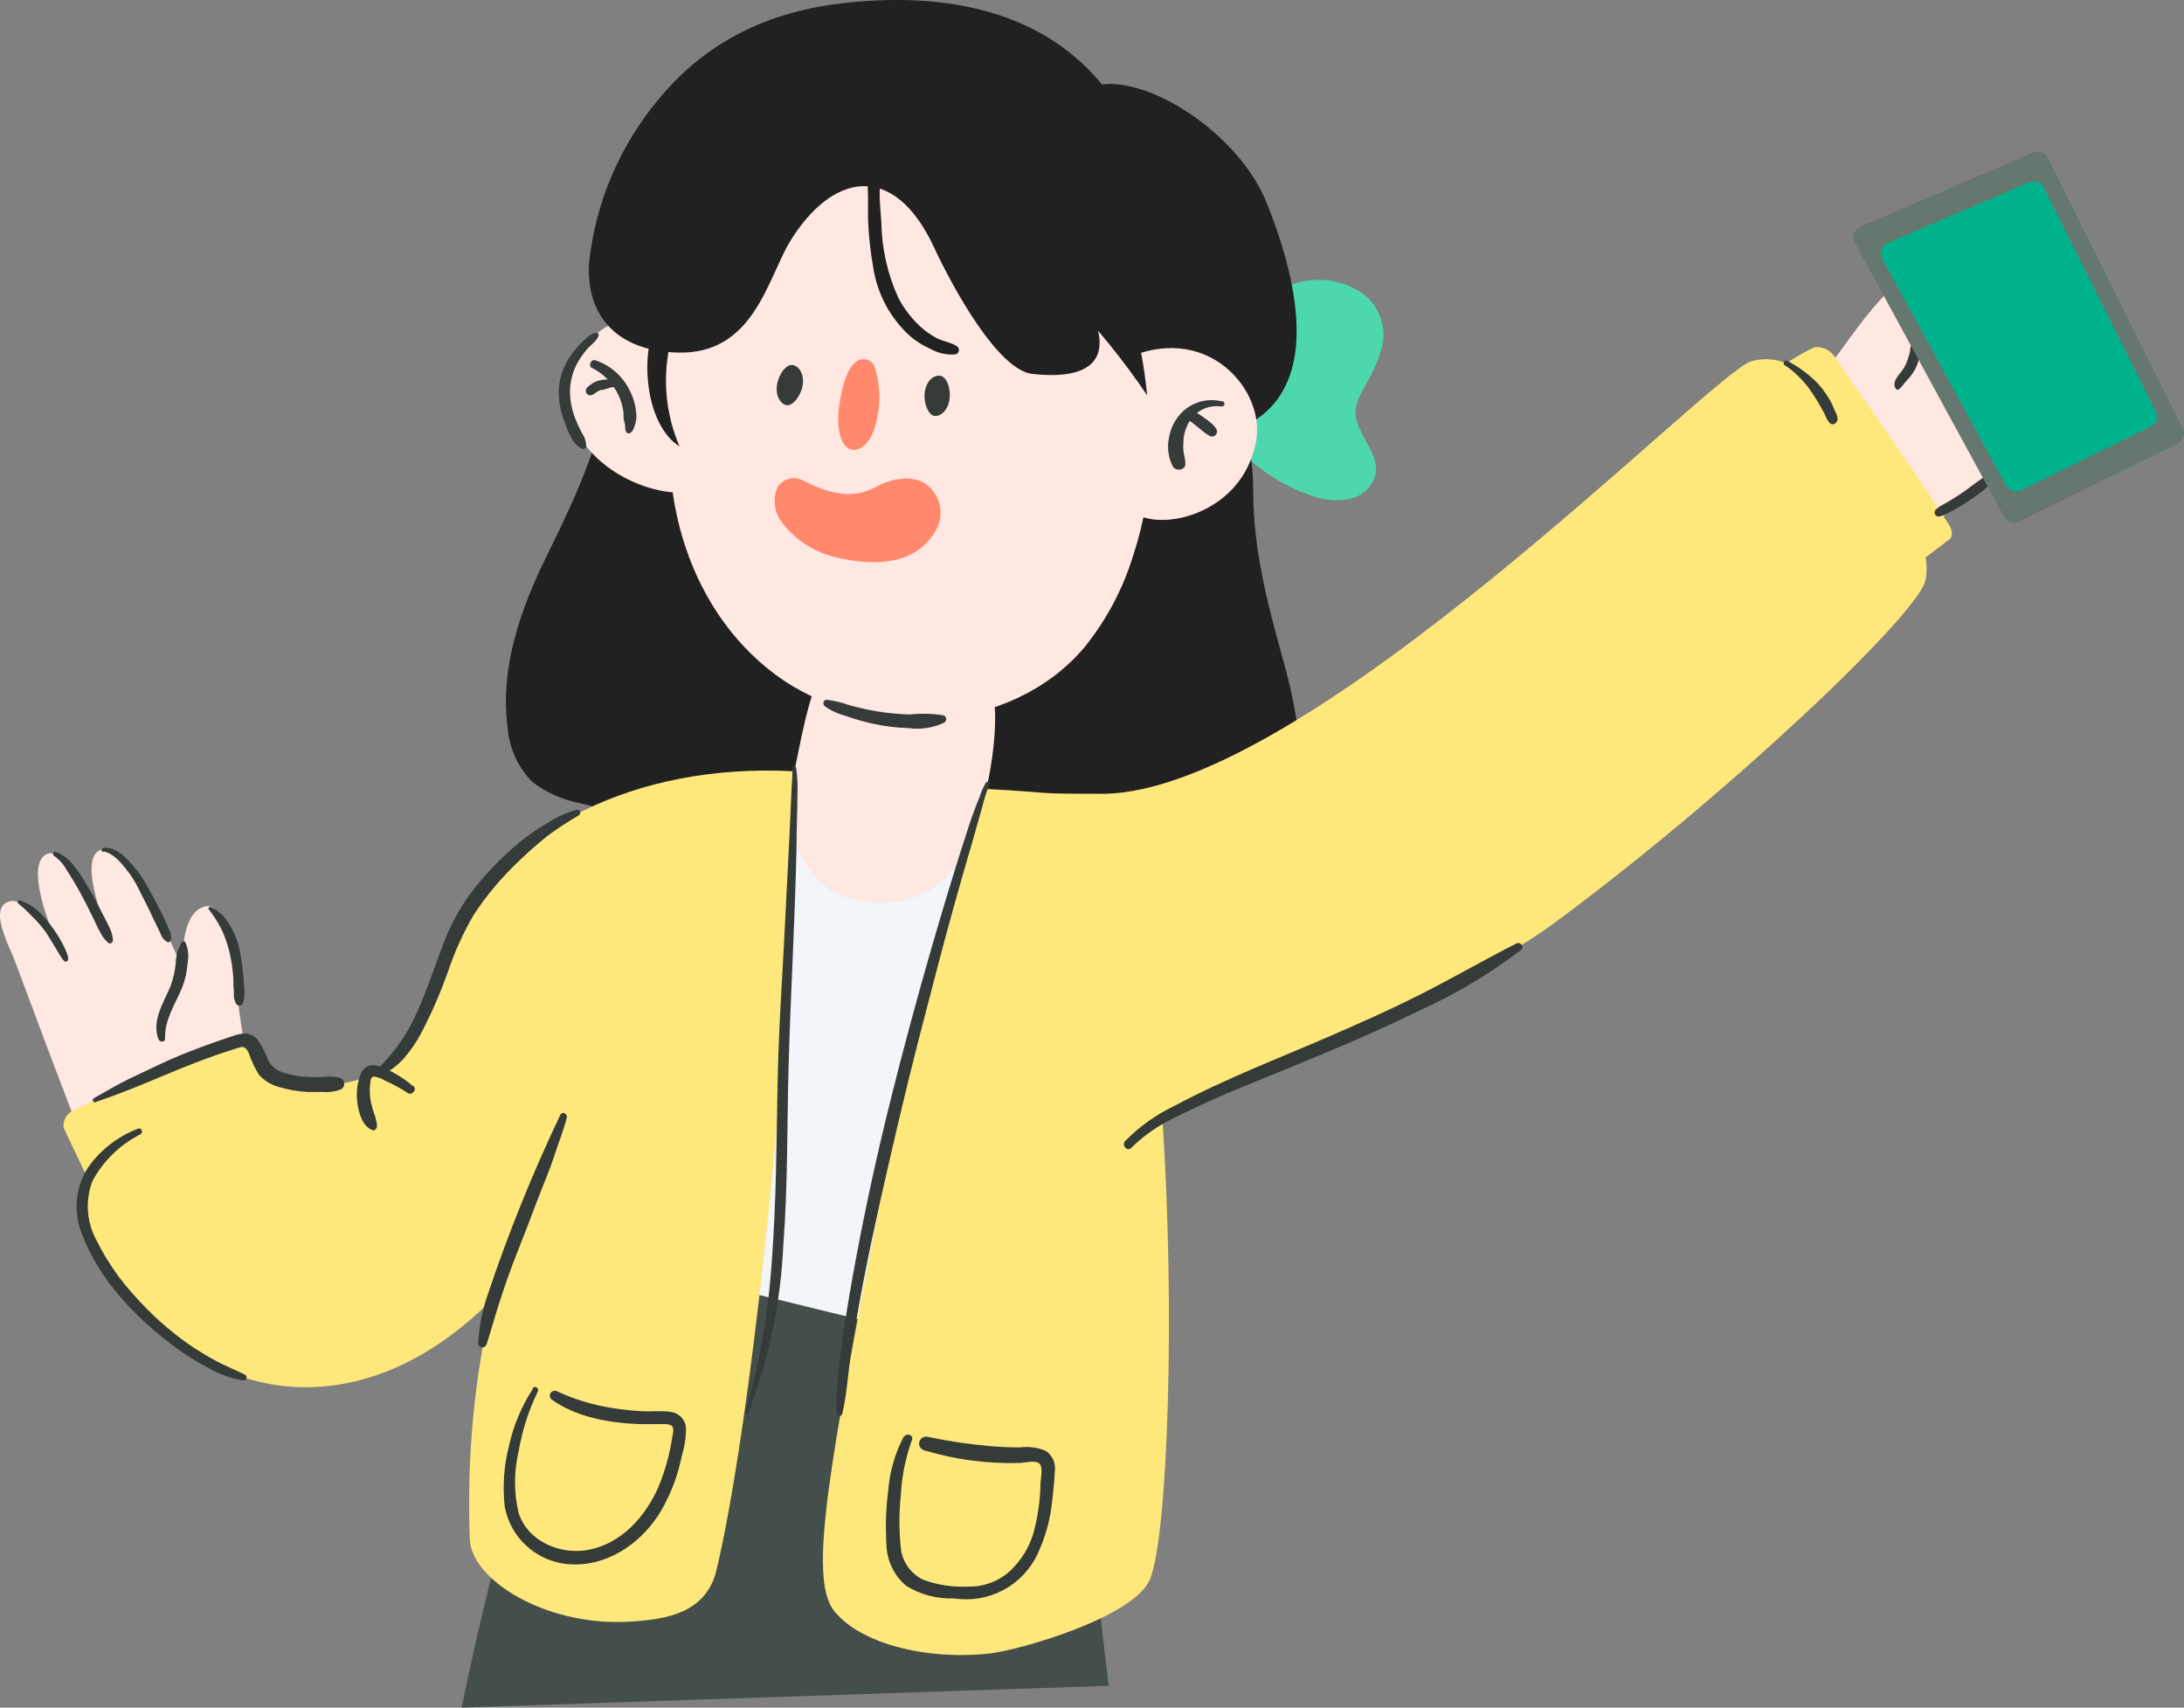 <svg width="165" height="129" viewBox="0 0 165 129" fill="none" xmlns="http://www.w3.org/2000/svg">
<rect x="0" y="0" width="165" height="129" fill="#808080" stroke="none"/>
<g clip-path="url(#clip0)">
<path d="M45.937 29.704C45.087 34.128 43.309 37.934 41.318 41.968C39.327 46.003 37.754 50.468 38.349 54.926C38.456 56.462 39.1 57.913 40.17 59.028C41.219 59.852 42.454 60.413 43.768 60.66C49.187 62.098 54.963 63.02 60.365 61.506C61.147 61.366 61.858 60.967 62.381 60.373C62.671 59.877 62.864 59.332 62.951 58.766C63.521 56.313 64.84 54.097 65.597 51.686C66.707 47.922 66.518 43.897 65.061 40.251C63.59 36.622 61.184 33.443 58.085 31.032C55.295 28.816 52.904 25.289 49.34 24.925C47.97 24.782 46.703 25.712 45.937 29.704Z" fill="#212121"/>
<path d="M84.636 63.579L53.668 60.723L48.84 112.466L79.808 115.323L84.636 63.579Z" fill="#F2F5F9"/>
<path d="M44.687 94.729L80.697 103.542C81.888 111.754 82.874 119.612 83.759 127.351L34.878 129C37.254 117.342 40.533 105.884 44.687 94.729Z" fill="#444E4A"/>
<path d="M128.905 38.593C130.105 37.401 137.506 28.622 139.113 26.414C140.168 24.951 143.682 19.944 144.949 20.976C146.217 22.008 145.213 24.308 144.252 25.932C146.71 24.181 152.172 19.698 153.839 20.967C155.506 22.236 151.151 25.721 150.096 26.735C151.797 25.594 156.365 22.117 157.403 23.352C158.662 24.816 154.315 28.427 152.299 29.721C154.29 28.503 157.454 26.668 158.339 28.114C158.952 29.104 157.157 30.423 155.957 31.328C154.409 32.495 139.922 45.191 135.541 47.567L128.905 38.593Z" fill="#FFE7E2"/>
<path d="M20.936 91.65C20.476 90.017 18.332 78.769 18.035 76.07C17.839 74.286 17.227 68.204 15.61 68.458C13.994 68.712 13.747 71.241 13.79 73.119C12.505 70.404 9.936 63.815 7.835 64.136C5.734 64.458 7.835 69.592 8.269 70.987C7.35 69.186 5.104 63.942 3.598 64.492C1.778 65.16 3.786 70.412 4.942 72.543C3.803 70.513 1.94 67.376 0.459 68.204C-0.561 68.771 0.349 70.801 0.953 72.171C1.701 73.939 8.133 92.056 10.77 96.251L20.936 91.65Z" fill="#FFE7E2"/>
<path d="M98.68 21.212C99.902 21.017 101.156 21.209 102.261 21.762C103.016 22.114 103.639 22.695 104.039 23.422C104.44 24.149 104.598 24.983 104.49 25.805C104.039 28.258 102.508 29.662 102.415 30.964C102.279 32.656 104.21 34.094 103.929 35.785C103.82 36.251 103.581 36.677 103.239 37.014C102.898 37.351 102.467 37.584 101.998 37.688C101.051 37.878 100.07 37.801 99.165 37.468C94.665 36.056 88.821 30.778 91.441 24.909C92.283 23.006 97.166 21.517 98.68 21.212Z" fill="#4CD8AC"/>
<path d="M94.673 36.978C94.673 41.469 95.737 45.546 96.945 49.876C98.153 54.207 98.876 58.884 97.472 63.155C97.076 64.643 96.174 65.949 94.92 66.851C93.734 67.472 92.415 67.797 91.075 67.799C85.486 68.213 79.642 68.078 74.606 65.633C73.861 65.354 73.236 64.828 72.836 64.145C72.64 63.603 72.551 63.029 72.572 62.453C72.47 59.916 71.577 57.514 71.288 55.019C70.891 51.114 71.819 47.19 73.925 43.871C76.045 40.558 79.01 37.862 82.517 36.056C85.665 34.364 88.701 31.37 92.257 31.658C93.576 31.768 94.682 32.918 94.673 36.978Z" fill="#212121"/>
<path d="M82.44 15.224C78.85 10.716 71.186 7.612 64.959 9.304C58.732 10.995 54.334 16.671 51.348 27.911C49.178 36.183 51.688 45.842 58.578 50.959C65.469 56.076 76.367 55.467 81.913 48.92C83.602 46.834 84.867 44.441 85.639 41.875C88.855 32.14 86.022 19.69 82.44 15.224Z" fill="#FFE7E2"/>
<path d="M66.039 27.607C65.969 27.479 65.87 27.37 65.749 27.289C65.627 27.207 65.488 27.156 65.343 27.14C65.198 27.123 65.051 27.141 64.914 27.193C64.778 27.245 64.656 27.329 64.559 27.438C64.014 27.936 63.649 28.943 63.393 30.711C63.206 32.013 63.393 33.333 64.006 33.806C64.618 34.28 65.512 33.806 65.988 32.58C66.134 32.197 66.239 31.8 66.303 31.396C66.549 30.131 66.458 28.825 66.039 27.607Z" fill="#FF886D"/>
<path d="M52.819 24.587C51.118 24.156 45.784 22.43 43.572 27.268C41.02 32.867 46.788 37.012 51.118 37.215C50.928 35.044 50.948 32.861 51.178 30.694C51.469 28.599 52.02 26.547 52.819 24.587Z" fill="#FFE7E2"/>
<path d="M60.646 29.07C60.518 29.916 59.88 30.677 59.438 30.609C58.995 30.541 58.587 29.958 58.698 29.121C58.808 28.283 59.395 27.505 59.872 27.573C60.348 27.64 60.765 28.233 60.646 29.07Z" fill="#343B38"/>
<path d="M69.867 29.603C69.748 30.448 70.148 31.362 70.59 31.421C71.033 31.48 71.603 31.032 71.73 30.195C71.858 29.357 71.518 28.452 71.033 28.385C70.548 28.317 69.995 28.757 69.867 29.603Z" fill="#343B38"/>
<path d="M83.257 6.377C78.306 0.372 70.522 -0.575 63.521 0.262C57.192 1.015 52.896 3.721 49.816 7.426C46.85 10.941 45.002 15.254 44.508 19.817C44.253 23.521 46.278 26.482 51.16 26.634C56.911 26.828 57.966 21.111 59.667 18.269C62.832 13.084 67.502 12.103 70.565 18.683C72.037 21.847 75.431 27.987 78.008 28.249C81.573 28.647 83.589 27.666 82.959 24.985C85.137 27.54 87.074 30.289 88.744 33.197C99.522 33.197 99.395 24.486 95.677 15.275C93.661 10.293 87.187 5.921 83.257 6.377Z" fill="#212121"/>
<path d="M70.191 36.758C69.034 35.718 67.23 36.217 66.226 36.758C65.222 37.299 63.674 37.866 60.705 36.318C60.541 36.223 60.359 36.161 60.17 36.135C59.981 36.11 59.789 36.122 59.605 36.171C59.42 36.219 59.248 36.304 59.096 36.419C58.945 36.535 58.818 36.678 58.723 36.843C58.557 37.243 58.492 37.677 58.535 38.108C58.578 38.539 58.727 38.953 58.97 39.312C59.97 40.716 61.453 41.706 63.138 42.095C67.604 43.161 69.655 41.757 70.582 40.268C70.95 39.733 71.113 39.085 71.041 38.441C70.969 37.797 70.668 37.2 70.191 36.758Z" fill="#FF886D"/>
<path d="M62.245 50.68C61.088 52.041 60.399 56.6 59.821 59.188C58.91 63.248 61.42 66.877 63.547 67.646C66.779 68.873 71.449 68.323 73.449 63.248C74.759 59.95 75.711 54.131 74.861 51.796C74.197 49.91 71.024 49.259 68.395 49.073C66.456 48.954 63.41 49.31 62.245 50.68Z" fill="#FFE7E2"/>
<path d="M86.209 26.651C91.704 24.959 95.481 29.628 94.92 33.197C94.069 38.348 88.727 39.964 86.234 39.025C86.617 36.769 86.81 34.486 86.813 32.199C86.756 30.337 86.554 28.482 86.209 26.651Z" fill="#FFE7E2"/>
<path d="M34.827 69.829C32.139 74.963 30.786 84.207 21.897 81.357C15.142 79.208 1.608 84.917 8.133 95.464C15.006 106.561 27.324 108.151 37.201 98.137C35.82 104.105 35.248 110.229 35.499 116.347C35.695 119.426 41.233 122.775 47.256 122.521C50.888 122.369 53.092 121.616 54.002 119.087C54.002 119.087 56.265 111.238 58.663 85.501C60.008 71.123 60.016 58.267 60.016 58.267C47.698 57.607 38.468 62.885 34.827 69.829Z" fill="#FFE87B"/>
<path d="M143.316 37.976C140.177 33.933 137.319 25.983 132.35 27.277C129.382 28.046 98.799 59.831 83.342 59.967C77.549 59.967 80.093 59.899 74.529 59.603C74.529 59.603 70.633 69.025 66.473 90.829C62.721 110.443 61.029 119.163 63.002 121.675C64.976 124.187 70.02 125.431 74.742 124.915C77.056 124.661 85.733 122.158 86.89 119.282C88.242 115.899 88.804 98.831 87.8 84.283C87.8 84.571 109.263 75.749 117.387 69.752C130.487 60.11 144.924 46.383 145.46 43.854C145.919 41.748 144.617 39.684 143.316 37.976Z" fill="#FFE87B"/>
<path d="M144.736 42.67C144.362 42.949 143.605 42.772 142.984 42.239C139.08 38.715 135.366 34.988 131.857 31.074C131.508 30.694 131.151 30.229 131.228 30.026C131.381 29.611 136.51 26.329 137.182 26.22C137.475 26.207 137.765 26.274 138.023 26.413C138.28 26.551 138.496 26.756 138.646 27.006C141.546 31.235 144.303 35.109 147.212 39.583C147.535 40.082 147.561 40.573 147.212 40.792L144.736 42.67Z" fill="#FFE87B"/>
<path d="M4.806 85.197C4.77 84.915 4.83 84.629 4.977 84.385C5.123 84.141 5.348 83.954 5.615 83.852C9.589 81.906 13.684 80.211 17.873 78.777C18.281 78.633 18.724 78.506 18.919 78.667C19.705 80.845 20.274 83.094 20.621 85.383C20.57 85.629 20.443 85.854 20.256 86.024C20.07 86.194 19.834 86.301 19.583 86.33C15.329 87.117 12.777 90.094 8.286 90.779C8.088 90.844 7.872 90.834 7.681 90.751C7.49 90.668 7.335 90.519 7.248 90.331L4.806 85.197Z" fill="#FFE87B"/>
<path d="M53.202 20.485C52.095 20.824 51.121 21.495 50.412 22.405C49.227 24.351 48.718 26.631 48.966 28.892C49.187 31.176 50.131 32.994 51.331 33.713C50.387 31.506 50.092 29.078 50.48 26.71C50.744 24.816 52.36 21.754 53.228 20.485" fill="#212121"/>
<path d="M65.792 13.287C65.46 13.677 65.58 14.294 65.58 14.768C65.58 15.377 65.58 15.977 65.58 16.578C65.628 17.826 65.764 19.07 65.988 20.299C66.303 22.25 67.271 24.038 68.736 25.374C69.203 25.776 69.727 26.107 70.293 26.355C70.872 26.686 71.541 26.83 72.207 26.769C72.269 26.749 72.324 26.712 72.365 26.662C72.407 26.612 72.434 26.551 72.443 26.487C72.452 26.423 72.442 26.357 72.416 26.298C72.389 26.239 72.346 26.188 72.292 26.152C71.849 25.864 71.245 25.788 70.769 25.543C70.331 25.314 69.925 25.03 69.561 24.697C68.868 24.063 68.292 23.313 67.859 22.481C67.049 20.693 66.614 18.759 66.584 16.797C66.532 16.172 66.49 15.546 66.456 14.911C66.456 14.421 66.541 13.702 66.184 13.313C66.158 13.287 66.128 13.266 66.094 13.252C66.061 13.238 66.025 13.23 65.988 13.23C65.951 13.23 65.915 13.238 65.882 13.252C65.848 13.266 65.818 13.287 65.792 13.313V13.287Z" fill="#212121"/>
<path d="M62.219 53.285C62.702 53.647 63.251 53.912 63.836 54.063C64.563 54.325 65.308 54.538 66.065 54.697C66.904 54.875 67.758 54.977 68.617 55.002C69.545 55.136 70.493 54.991 71.339 54.587C71.389 54.557 71.429 54.513 71.454 54.46C71.48 54.407 71.49 54.349 71.483 54.291C71.475 54.233 71.452 54.178 71.414 54.133C71.376 54.088 71.327 54.055 71.271 54.038C70.427 53.906 69.568 53.886 68.719 53.978C67.883 53.952 67.051 53.87 66.226 53.733C65.529 53.615 64.831 53.454 64.151 53.268C63.601 53.068 63.03 52.932 62.449 52.862C62.401 52.864 62.354 52.88 62.315 52.907C62.275 52.935 62.244 52.973 62.225 53.017C62.206 53.062 62.201 53.11 62.209 53.157C62.217 53.205 62.238 53.249 62.27 53.285H62.219Z" fill="#343B38"/>
<path d="M31.186 82.042C30.579 81.519 29.901 81.087 29.17 80.756C28.811 80.538 28.39 80.443 27.971 80.485C27.797 80.535 27.639 80.625 27.508 80.749C27.378 80.873 27.28 81.026 27.222 81.196C26.975 81.878 26.899 82.609 27.001 83.327C27.095 84.046 27.375 85.087 28.132 85.374C28.311 85.442 28.464 85.264 28.481 85.103C28.479 84.941 28.456 84.778 28.413 84.621C28.384 84.484 28.347 84.348 28.302 84.215C28.195 83.941 28.109 83.658 28.047 83.37C27.92 82.814 27.902 82.24 27.996 81.678C27.996 81.509 28.09 81.314 28.26 81.323C28.562 81.373 28.851 81.483 29.111 81.644C29.703 81.907 30.272 82.219 30.812 82.575C31.135 82.786 31.535 82.278 31.229 82.033L31.186 82.042Z" fill="#343B38"/>
<path d="M36.741 101.622C37.082 100.573 37.371 99.507 37.711 98.45C38.111 97.19 38.562 95.913 39.038 94.712C39.514 93.511 40.033 92.174 40.527 90.855C41.02 89.535 41.48 88.537 41.862 87.353C42.177 86.372 42.577 85.416 42.824 84.418C42.892 84.139 42.466 83.928 42.339 84.207C40.244 88.605 38.417 93.124 36.869 97.74C36.441 98.952 36.192 100.22 36.129 101.503C36.134 101.576 36.164 101.644 36.215 101.696C36.265 101.748 36.331 101.782 36.404 101.791C36.476 101.8 36.549 101.784 36.611 101.745C36.672 101.707 36.718 101.648 36.741 101.579V101.622Z" fill="#343B38"/>
<path d="M18.52 103.855C17.822 103.508 17.099 103.22 16.41 102.857C15.646 102.453 14.908 102.004 14.198 101.512C12.735 100.474 11.397 99.274 10.208 97.934C9.058 96.691 8.09 95.293 7.333 93.781C6.943 93.093 6.709 92.328 6.649 91.54C6.589 90.753 6.703 89.961 6.984 89.222C7.8 87.7 9.069 86.466 10.617 85.687C10.838 85.552 10.693 85.163 10.438 85.264C8.904 85.843 7.581 86.869 6.644 88.207C6.167 88.957 5.88 89.809 5.806 90.693C5.732 91.576 5.873 92.465 6.218 93.282C7.486 96.665 10.242 99.533 13.101 101.672C13.946 102.307 14.843 102.873 15.78 103.364C16.592 103.829 17.483 104.141 18.409 104.286C18.63 104.286 18.715 103.956 18.52 103.863V103.855Z" fill="#343B38"/>
<path d="M134.877 27.607C135.524 28.055 136.098 28.6 136.578 29.222C137.043 29.85 137.456 30.515 137.812 31.21C137.957 31.472 138.186 32.258 138.62 32.005C139.054 31.751 138.68 31.159 138.561 30.897C138.485 30.694 138.397 30.496 138.297 30.305C138.195 30.127 138.084 29.958 137.974 29.789C137.756 29.459 137.508 29.151 137.233 28.867C136.59 28.227 135.853 27.688 135.047 27.268C135.002 27.242 134.948 27.236 134.898 27.249C134.848 27.262 134.805 27.295 134.779 27.34C134.753 27.385 134.746 27.438 134.76 27.488C134.773 27.538 134.806 27.581 134.851 27.607H134.877Z" fill="#343B38"/>
<path d="M85.486 86.694C86.44 85.762 87.544 84.996 88.752 84.427C90.454 83.581 92.155 82.803 93.942 82.084C98.425 80.24 102.934 78.464 107.272 76.324C109.992 75.096 112.561 73.561 114.928 71.749C115.2 71.52 114.852 71.123 114.562 71.275C112.181 72.484 109.884 73.812 107.493 75.03C105.103 76.248 102.831 77.246 100.467 78.278C96.562 79.969 92.547 81.5 88.787 83.513C87.374 84.179 86.092 85.09 85.001 86.203C84.703 86.533 85.188 87.049 85.494 86.694H85.486Z" fill="#343B38"/>
<path d="M59.872 58.072C59.872 58.647 59.812 59.222 59.795 59.764C59.752 60.846 59.701 61.929 59.65 63.011L59.217 71.537C59.089 73.981 58.927 76.434 58.834 78.879C58.664 83.26 58.715 87.649 58.502 92.022C58.383 94.559 58.221 97.038 57.872 99.516C57.516 101.941 56.995 104.34 56.316 106.696C56.316 106.806 56.46 106.891 56.511 106.781C58.087 102.695 58.989 98.382 59.182 94.01C59.523 89.586 59.455 85.129 59.574 80.697C59.727 75.115 60.059 69.541 60.178 63.967C60.178 62.656 60.237 61.345 60.246 60.043C60.279 59.365 60.247 58.685 60.152 58.013C60.152 57.852 59.872 57.894 59.872 58.013V58.072Z" fill="#343B38"/>
<path d="M74.495 59.104C74.294 59.452 74.131 59.821 74.01 60.203C73.653 61.049 73.355 61.895 73.066 62.8C72.13 65.667 71.262 68.56 70.42 71.461C69.314 75.278 68.279 79.115 67.315 82.972C66.311 86.981 65.429 91.016 64.669 95.075C64.321 96.936 63.997 98.805 63.725 100.683C63.495 102.324 63.266 103.99 63.198 105.648C63.172 106.014 63.172 106.381 63.198 106.747C63.198 106.976 63.563 107.06 63.632 106.806C63.997 105.284 64.065 103.669 64.312 102.121C64.593 100.311 64.899 98.509 65.248 96.716C66.022 92.707 66.949 88.732 67.876 84.757C68.804 80.781 69.808 76.967 70.82 73.093C71.62 70.026 72.47 66.964 73.372 63.908C73.661 62.91 73.942 61.904 74.223 60.905C74.353 60.378 74.515 59.858 74.708 59.349C74.722 59.312 74.739 59.275 74.759 59.239C74.861 59.095 74.631 58.969 74.52 59.104H74.495Z" fill="#343B38"/>
<path d="M40.246 104.937C39.407 106.232 38.805 107.663 38.468 109.166C38.075 110.67 37.96 112.231 38.128 113.776C38.346 115.028 39.008 116.162 39.994 116.97C40.981 117.779 42.226 118.209 43.504 118.182C46.193 118.182 48.608 116.372 49.919 114.173C50.685 112.862 51.226 111.433 51.518 109.944C51.733 109.252 51.836 108.529 51.824 107.804C51.786 107.504 51.645 107.226 51.425 107.016C51.205 106.807 50.92 106.679 50.616 106.654C49.935 106.553 49.221 106.654 48.532 106.612C47.785 106.571 47.041 106.492 46.303 106.375C44.831 106.152 43.398 105.719 42.05 105.089C41.967 105.057 41.874 105.055 41.79 105.084C41.706 105.113 41.635 105.171 41.589 105.247C41.544 105.324 41.528 105.414 41.544 105.501C41.559 105.589 41.606 105.668 41.675 105.724C43.555 107.077 46.065 107.5 48.345 107.585C48.898 107.585 49.442 107.585 49.987 107.585C50.235 107.549 50.489 107.584 50.718 107.686C50.973 107.855 50.837 108.295 50.795 108.532C50.602 109.842 50.248 111.123 49.74 112.346C48.77 114.545 46.984 116.575 44.534 117.066C42.398 117.514 39.872 116.465 39.183 114.3C38.817 112.768 38.817 111.172 39.183 109.64C39.449 108.068 39.938 106.541 40.638 105.106C40.66 105.053 40.663 104.994 40.645 104.939C40.626 104.884 40.589 104.838 40.538 104.809C40.488 104.78 40.429 104.77 40.372 104.781C40.315 104.792 40.264 104.824 40.229 104.87L40.246 104.937Z" fill="#343B38"/>
<path d="M68.285 108.515C67.625 109.765 67.226 111.134 67.111 112.541C66.935 113.89 66.887 115.252 66.966 116.609C66.971 117.221 67.108 117.824 67.37 118.377C67.631 118.931 68.01 119.421 68.481 119.815C69.564 120.474 70.819 120.801 72.088 120.754C73.377 120.949 74.696 120.719 75.841 120.097C76.986 119.475 77.894 118.496 78.425 117.311C79.016 116.032 79.381 114.662 79.505 113.26C79.591 112.558 79.659 111.839 79.693 111.137C79.734 110.841 79.691 110.539 79.568 110.267C79.444 109.995 79.246 109.762 78.995 109.598C78.377 109.344 77.702 109.256 77.038 109.344C76.279 109.344 75.522 109.31 74.767 109.242C73.201 109.104 71.644 108.873 70.105 108.549C70.038 108.53 69.968 108.525 69.899 108.534C69.83 108.543 69.764 108.565 69.703 108.599C69.643 108.633 69.59 108.679 69.547 108.733C69.504 108.788 69.473 108.85 69.455 108.917C69.436 108.983 69.431 109.053 69.44 109.122C69.448 109.19 69.471 109.256 69.505 109.316C69.539 109.377 69.585 109.429 69.64 109.472C69.695 109.514 69.758 109.545 69.825 109.564C72.14 110.261 74.552 110.584 76.971 110.52C77.387 110.52 78.093 110.3 78.468 110.52C78.842 110.739 78.629 111.661 78.612 112.008C78.592 113.326 78.403 114.636 78.051 115.907C77.722 116.945 77.137 117.884 76.35 118.639C75.488 119.445 74.342 119.882 73.159 119.857C72.002 119.917 70.844 119.742 69.757 119.341C69.285 119.119 68.88 118.778 68.581 118.352C68.283 117.927 68.101 117.431 68.055 116.914C67.915 115.609 67.915 114.294 68.055 112.989C68.126 111.545 68.412 110.12 68.906 108.76C69.034 108.43 68.498 108.219 68.328 108.523L68.285 108.515Z" fill="#343B38"/>
<path d="M45.087 25.145C44.644 25.145 44.236 25.611 43.93 25.898C43.582 26.235 43.274 26.609 43.011 27.015C42.543 27.728 42.271 28.55 42.22 29.4C42.19 30.238 42.334 31.073 42.645 31.852C42.9 32.538 43.266 33.646 44.023 33.916C44.054 33.922 44.086 33.922 44.117 33.914C44.148 33.907 44.176 33.894 44.202 33.874C44.227 33.855 44.247 33.831 44.262 33.803C44.276 33.775 44.285 33.745 44.287 33.713C44.281 33.343 44.162 32.983 43.947 32.681C43.764 32.339 43.602 31.986 43.462 31.624C43.194 30.951 43.058 30.233 43.062 29.51C43.082 28.783 43.272 28.071 43.615 27.429C43.834 27.044 44.09 26.681 44.38 26.346C44.653 26.034 45.129 25.737 45.231 25.323C45.236 25.302 45.237 25.281 45.232 25.26C45.228 25.239 45.219 25.219 45.206 25.202C45.193 25.185 45.176 25.171 45.157 25.161C45.138 25.151 45.117 25.146 45.095 25.145H45.087Z" fill="#343B38"/>
<path d="M4.083 64.661C4.482 64.936 4.808 65.301 5.036 65.726C5.41 66.293 5.751 66.868 6.074 67.46C6.397 68.052 6.771 68.788 7.095 69.465C7.256 69.795 7.401 70.141 7.588 70.454C7.727 70.749 7.927 71.012 8.175 71.224C8.328 71.342 8.532 71.224 8.532 71.021C8.509 70.656 8.405 70.3 8.226 69.981C8.073 69.642 7.894 69.321 7.724 68.991C7.367 68.281 7.001 67.57 6.584 66.894C6.023 65.98 5.308 64.711 4.202 64.356C4.166 64.345 4.127 64.347 4.092 64.363C4.057 64.379 4.03 64.407 4.015 64.442C4 64.477 3.999 64.516 4.011 64.552C4.024 64.588 4.05 64.617 4.083 64.635V64.661Z" fill="#343B38"/>
<path d="M12.471 78.456C12.42 76.984 13.279 75.817 13.798 74.506C14.003 73.963 14.126 73.393 14.164 72.814C14.283 72.264 14.226 71.69 14.002 71.173C13.986 71.154 13.966 71.138 13.943 71.127C13.921 71.117 13.896 71.111 13.87 71.111C13.845 71.111 13.82 71.117 13.797 71.127C13.775 71.138 13.755 71.154 13.739 71.173C13.45 71.646 13.292 72.185 13.279 72.738C13.227 73.343 13.093 73.937 12.879 74.506C12.361 75.766 11.433 77.111 11.978 78.515C12.071 78.76 12.488 78.752 12.471 78.447V78.456Z" fill="#343B38"/>
<path d="M7.818 64.322C8.668 64.466 9.349 65.422 9.851 66.082C10.132 66.496 10.38 66.931 10.591 67.384C10.965 68.095 11.314 68.814 11.654 69.541C11.807 69.871 11.961 70.192 12.122 70.514C12.207 70.795 12.4 71.031 12.658 71.173C12.7 71.183 12.744 71.179 12.784 71.162C12.824 71.146 12.857 71.117 12.879 71.08C12.923 70.934 12.935 70.779 12.915 70.628C12.894 70.476 12.841 70.331 12.76 70.201C12.607 69.829 12.454 69.465 12.275 69.11C11.901 68.357 11.501 67.604 11.084 66.868C10.81 66.367 10.482 65.896 10.106 65.464C9.528 64.796 8.813 63.967 7.826 64.052C7.665 64.052 7.597 64.339 7.784 64.365L7.818 64.322Z" fill="#343B38"/>
<path d="M1.404 68.272C1.761 68.561 2.096 68.874 2.407 69.211C2.774 69.557 3.107 69.937 3.403 70.344C3.692 70.742 3.93 71.19 4.185 71.588C4.304 71.782 4.415 71.994 4.543 72.188C4.67 72.383 4.798 72.62 4.985 72.653C5.009 72.65 5.032 72.641 5.053 72.628C5.073 72.615 5.091 72.598 5.104 72.577C5.206 72.408 5.104 72.104 5.019 71.926C4.926 71.682 4.815 71.444 4.687 71.216C4.437 70.758 4.153 70.32 3.837 69.905C3.529 69.481 3.178 69.09 2.79 68.737C2.411 68.421 1.975 68.177 1.506 68.019C1.344 67.968 1.276 68.188 1.395 68.272H1.404Z" fill="#343B38"/>
<path d="M7.214 83.26C8.702 82.744 10.157 82.186 11.612 81.568C12.845 81.052 14.079 80.536 15.338 80.062C15.959 79.834 16.588 79.606 17.226 79.403C17.533 79.301 17.847 79.2 18.162 79.115C18.477 79.031 18.639 79.225 18.792 79.547C18.986 80.124 19.246 80.677 19.566 81.196C19.97 81.647 20.5 81.968 21.089 82.118C21.791 82.331 22.516 82.456 23.249 82.49C23.641 82.49 24.032 82.49 24.423 82.49C24.894 82.534 25.368 82.458 25.801 82.27C25.873 82.219 25.93 82.15 25.966 82.07C26.001 81.99 26.014 81.901 26.003 81.814C25.991 81.727 25.956 81.645 25.901 81.576C25.846 81.507 25.773 81.455 25.691 81.424C25.302 81.324 24.897 81.304 24.5 81.365C24.125 81.365 23.76 81.365 23.385 81.365C22.744 81.355 22.107 81.249 21.497 81.052C21.23 80.989 20.98 80.87 20.764 80.702C20.549 80.534 20.372 80.322 20.246 80.079C20.052 79.502 19.764 78.959 19.396 78.472C18.834 77.872 18.154 78.075 17.473 78.303C16.793 78.532 16.189 78.735 15.551 78.972C14.291 79.437 12.998 79.944 11.825 80.519C11.093 80.858 10.37 81.213 9.638 81.56C8.788 81.983 7.937 82.49 7.086 82.964C6.933 83.057 7.035 83.327 7.214 83.268V83.26Z" fill="#343B38"/>
<path d="M44.712 27.784C45.595 28.225 46.303 28.949 46.72 29.84C46.919 30.253 47.048 30.696 47.103 31.151C47.103 31.421 47.103 31.683 47.188 31.945C47.273 32.208 47.188 32.428 47.307 32.631C47.322 32.656 47.342 32.678 47.365 32.695C47.389 32.713 47.415 32.725 47.444 32.733C47.472 32.74 47.502 32.741 47.531 32.737C47.56 32.732 47.588 32.722 47.613 32.707C47.868 32.563 47.902 32.258 47.996 32.005C48.084 31.717 48.104 31.413 48.055 31.117C47.996 30.524 47.819 29.95 47.536 29.425C47.01 28.385 46.093 27.592 44.984 27.218C44.644 27.108 44.406 27.649 44.738 27.81L44.712 27.784Z" fill="#343B38"/>
<path d="M46.558 28.757C46.37 28.716 46.18 28.688 45.988 28.672C45.783 28.655 45.576 28.672 45.376 28.723C45.173 28.763 44.978 28.834 44.797 28.934L44.525 29.129C44.432 29.19 44.354 29.271 44.295 29.366C44.264 29.423 44.251 29.488 44.256 29.552C44.261 29.617 44.284 29.679 44.324 29.731C44.363 29.782 44.417 29.822 44.478 29.844C44.539 29.866 44.606 29.871 44.67 29.856C44.765 29.822 44.857 29.776 44.942 29.721L45.087 29.603L45.384 29.459C45.384 29.459 45.52 29.4 45.435 29.459H45.537L46.014 29.307C46.163 29.26 46.317 29.235 46.473 29.23C46.72 29.23 46.796 28.85 46.533 28.791L46.558 28.757Z" fill="#343B38"/>
<path d="M92.376 30.338C91.804 30.183 91.2 30.19 90.631 30.359C90.063 30.528 89.553 30.852 89.161 31.294C88.711 31.802 88.416 32.427 88.31 33.096C88.162 33.828 88.27 34.59 88.616 35.253C88.863 35.642 89.603 35.515 89.552 34.999C89.552 34.694 89.45 34.398 89.408 34.094C89.386 33.846 89.386 33.597 89.408 33.349C89.421 32.84 89.565 32.343 89.824 31.903C90.062 31.485 90.419 31.147 90.851 30.933C91.284 30.719 91.77 30.639 92.249 30.702C92.302 30.717 92.359 30.71 92.406 30.683C92.454 30.656 92.489 30.611 92.504 30.558C92.519 30.506 92.512 30.449 92.485 30.402C92.457 30.354 92.412 30.319 92.359 30.305L92.376 30.338Z" fill="#343B38"/>
<path d="M89.544 31.387C89.595 31.477 89.655 31.562 89.722 31.641C89.798 31.718 89.881 31.789 89.969 31.852L90.224 32.047L90.284 32.098L90.403 32.191L90.837 32.546C91.004 32.693 91.186 32.82 91.381 32.927C91.454 32.968 91.538 32.985 91.621 32.974C91.704 32.963 91.781 32.926 91.841 32.867C91.895 32.808 91.93 32.733 91.941 32.653C91.951 32.572 91.937 32.491 91.9 32.419C91.783 32.231 91.633 32.065 91.458 31.929C91.289 31.781 91.109 31.646 90.922 31.523C90.767 31.409 90.605 31.304 90.437 31.21C90.332 31.152 90.221 31.107 90.105 31.074C89.998 31.041 89.886 31.024 89.773 31.024C89.73 31.024 89.687 31.036 89.65 31.058C89.612 31.08 89.58 31.111 89.558 31.148C89.536 31.186 89.524 31.228 89.523 31.271C89.522 31.315 89.532 31.357 89.552 31.396L89.544 31.387Z" fill="#343B38"/>
<path d="M28.745 81.196C29.073 81.084 29.383 80.925 29.664 80.722C29.972 80.494 30.257 80.236 30.514 79.953C31.024 79.368 31.464 78.727 31.824 78.041C32.616 76.523 33.298 74.952 33.866 73.338C34.363 71.869 35.007 70.452 35.788 69.11C36.761 67.632 37.903 66.273 39.191 65.058C39.912 64.356 40.67 63.692 41.463 63.071C42.194 62.539 42.952 62.045 43.734 61.59C43.78 61.562 43.814 61.517 43.83 61.465C43.847 61.413 43.844 61.358 43.822 61.308C43.801 61.258 43.762 61.217 43.713 61.193C43.664 61.169 43.608 61.163 43.555 61.176C42.796 61.389 42.073 61.714 41.412 62.14C40.666 62.572 39.955 63.062 39.285 63.603C37.858 64.772 36.581 66.11 35.482 67.587C34.552 68.883 33.818 70.308 33.304 71.816C32.709 73.406 32.173 75.013 31.467 76.552C30.764 78.143 29.752 79.58 28.49 80.781C28.311 80.942 28.49 81.297 28.736 81.204L28.745 81.196Z" fill="#343B38"/>
<path d="M143.494 29.383C143.572 29.314 143.646 29.24 143.716 29.163C143.774 29.093 143.828 29.02 143.877 28.943C144.005 28.782 144.158 28.639 144.286 28.486C144.581 28.137 144.801 27.731 144.932 27.294C144.994 27.082 145.031 26.863 145.043 26.642C145.051 26.538 145.051 26.434 145.043 26.329C145.026 26.209 145.001 26.091 144.966 25.974C144.966 25.797 144.847 25.517 144.609 25.585C144.371 25.653 144.405 25.974 144.379 26.16L144.422 26.008C144.355 26.149 144.318 26.301 144.311 26.456C144.311 26.609 144.243 26.769 144.201 26.922C144.122 27.216 144.008 27.5 143.86 27.767C143.588 28.233 142.848 28.799 143.231 29.383C143.247 29.401 143.268 29.416 143.291 29.425C143.313 29.435 143.338 29.441 143.363 29.441C143.387 29.441 143.412 29.435 143.435 29.425C143.457 29.416 143.478 29.401 143.494 29.383Z" fill="#343B38"/>
<path d="M146.446 39.025C146.67 38.989 146.886 38.914 147.084 38.805C147.282 38.713 147.475 38.612 147.663 38.5C148.037 38.289 148.411 38.061 148.769 37.815C149.136 37.584 149.488 37.33 149.824 37.054C149.994 36.919 150.147 36.758 150.3 36.614C150.474 36.469 150.609 36.283 150.691 36.073C150.691 35.929 150.623 35.743 150.462 35.76C150.264 35.799 150.08 35.886 149.926 36.014L149.398 36.386C149.049 36.623 148.726 36.902 148.377 37.139C148.029 37.376 147.688 37.595 147.34 37.807C147.152 37.917 146.957 38.018 146.77 38.137C146.571 38.233 146.39 38.362 146.234 38.517C146.195 38.56 146.169 38.613 146.16 38.67C146.15 38.726 146.157 38.785 146.179 38.838C146.201 38.891 146.238 38.937 146.285 38.97C146.333 39.003 146.389 39.022 146.446 39.025Z" fill="#343B38"/>
<path d="M152.512 39.422L164.532 33.502C164.734 33.402 164.888 33.226 164.959 33.014C165.031 32.801 165.015 32.569 164.915 32.368L154.707 11.917C154.609 11.724 154.441 11.575 154.237 11.502C154.033 11.428 153.809 11.434 153.609 11.52L140.526 17.127C140.418 17.174 140.321 17.243 140.241 17.328C140.162 17.414 140.101 17.516 140.062 17.626C140.024 17.737 140.009 17.854 140.019 17.97C140.028 18.087 140.062 18.2 140.117 18.303L151.423 39.067C151.527 39.251 151.697 39.389 151.898 39.454C152.1 39.52 152.318 39.509 152.512 39.422Z" fill="#667770"/>
<path d="M152.682 37.046L162.482 32.216C162.684 32.116 162.837 31.941 162.909 31.728C162.981 31.516 162.965 31.284 162.865 31.083L154.409 14.167C154.312 13.976 154.145 13.829 153.943 13.755C153.741 13.681 153.518 13.686 153.32 13.77L142.61 18.362C142.502 18.409 142.405 18.477 142.326 18.563C142.246 18.649 142.185 18.75 142.146 18.861C142.108 18.971 142.093 19.089 142.103 19.205C142.112 19.322 142.146 19.435 142.201 19.538L151.559 36.673C151.661 36.868 151.835 37.016 152.045 37.086C152.254 37.155 152.483 37.141 152.682 37.046Z" fill="#00B28C"/>
<path d="M15.755 68.67C16.13 69.147 16.458 69.66 16.733 70.201C16.999 70.767 17.204 71.359 17.346 71.968C17.49 72.591 17.584 73.225 17.626 73.863C17.626 74.193 17.626 74.523 17.669 74.861C17.669 75.005 17.669 75.157 17.669 75.309C17.692 75.467 17.738 75.621 17.805 75.766C17.823 75.825 17.86 75.876 17.91 75.913C17.959 75.949 18.02 75.969 18.081 75.969C18.143 75.969 18.203 75.949 18.253 75.913C18.303 75.876 18.34 75.825 18.358 75.766C18.405 75.617 18.439 75.464 18.46 75.309C18.46 75.14 18.46 74.971 18.46 74.802C18.46 74.447 18.4 74.091 18.375 73.745C18.325 73.022 18.222 72.304 18.069 71.596C17.908 70.945 17.641 70.325 17.277 69.761C16.96 69.214 16.482 68.777 15.908 68.509C15.806 68.509 15.695 68.611 15.755 68.704V68.67Z" fill="#343B38"/>
</g>
<defs>
<clipPath id="clip0">
<rect width="165" height="129" fill="white"/>
</clipPath>
</defs>
</svg>
